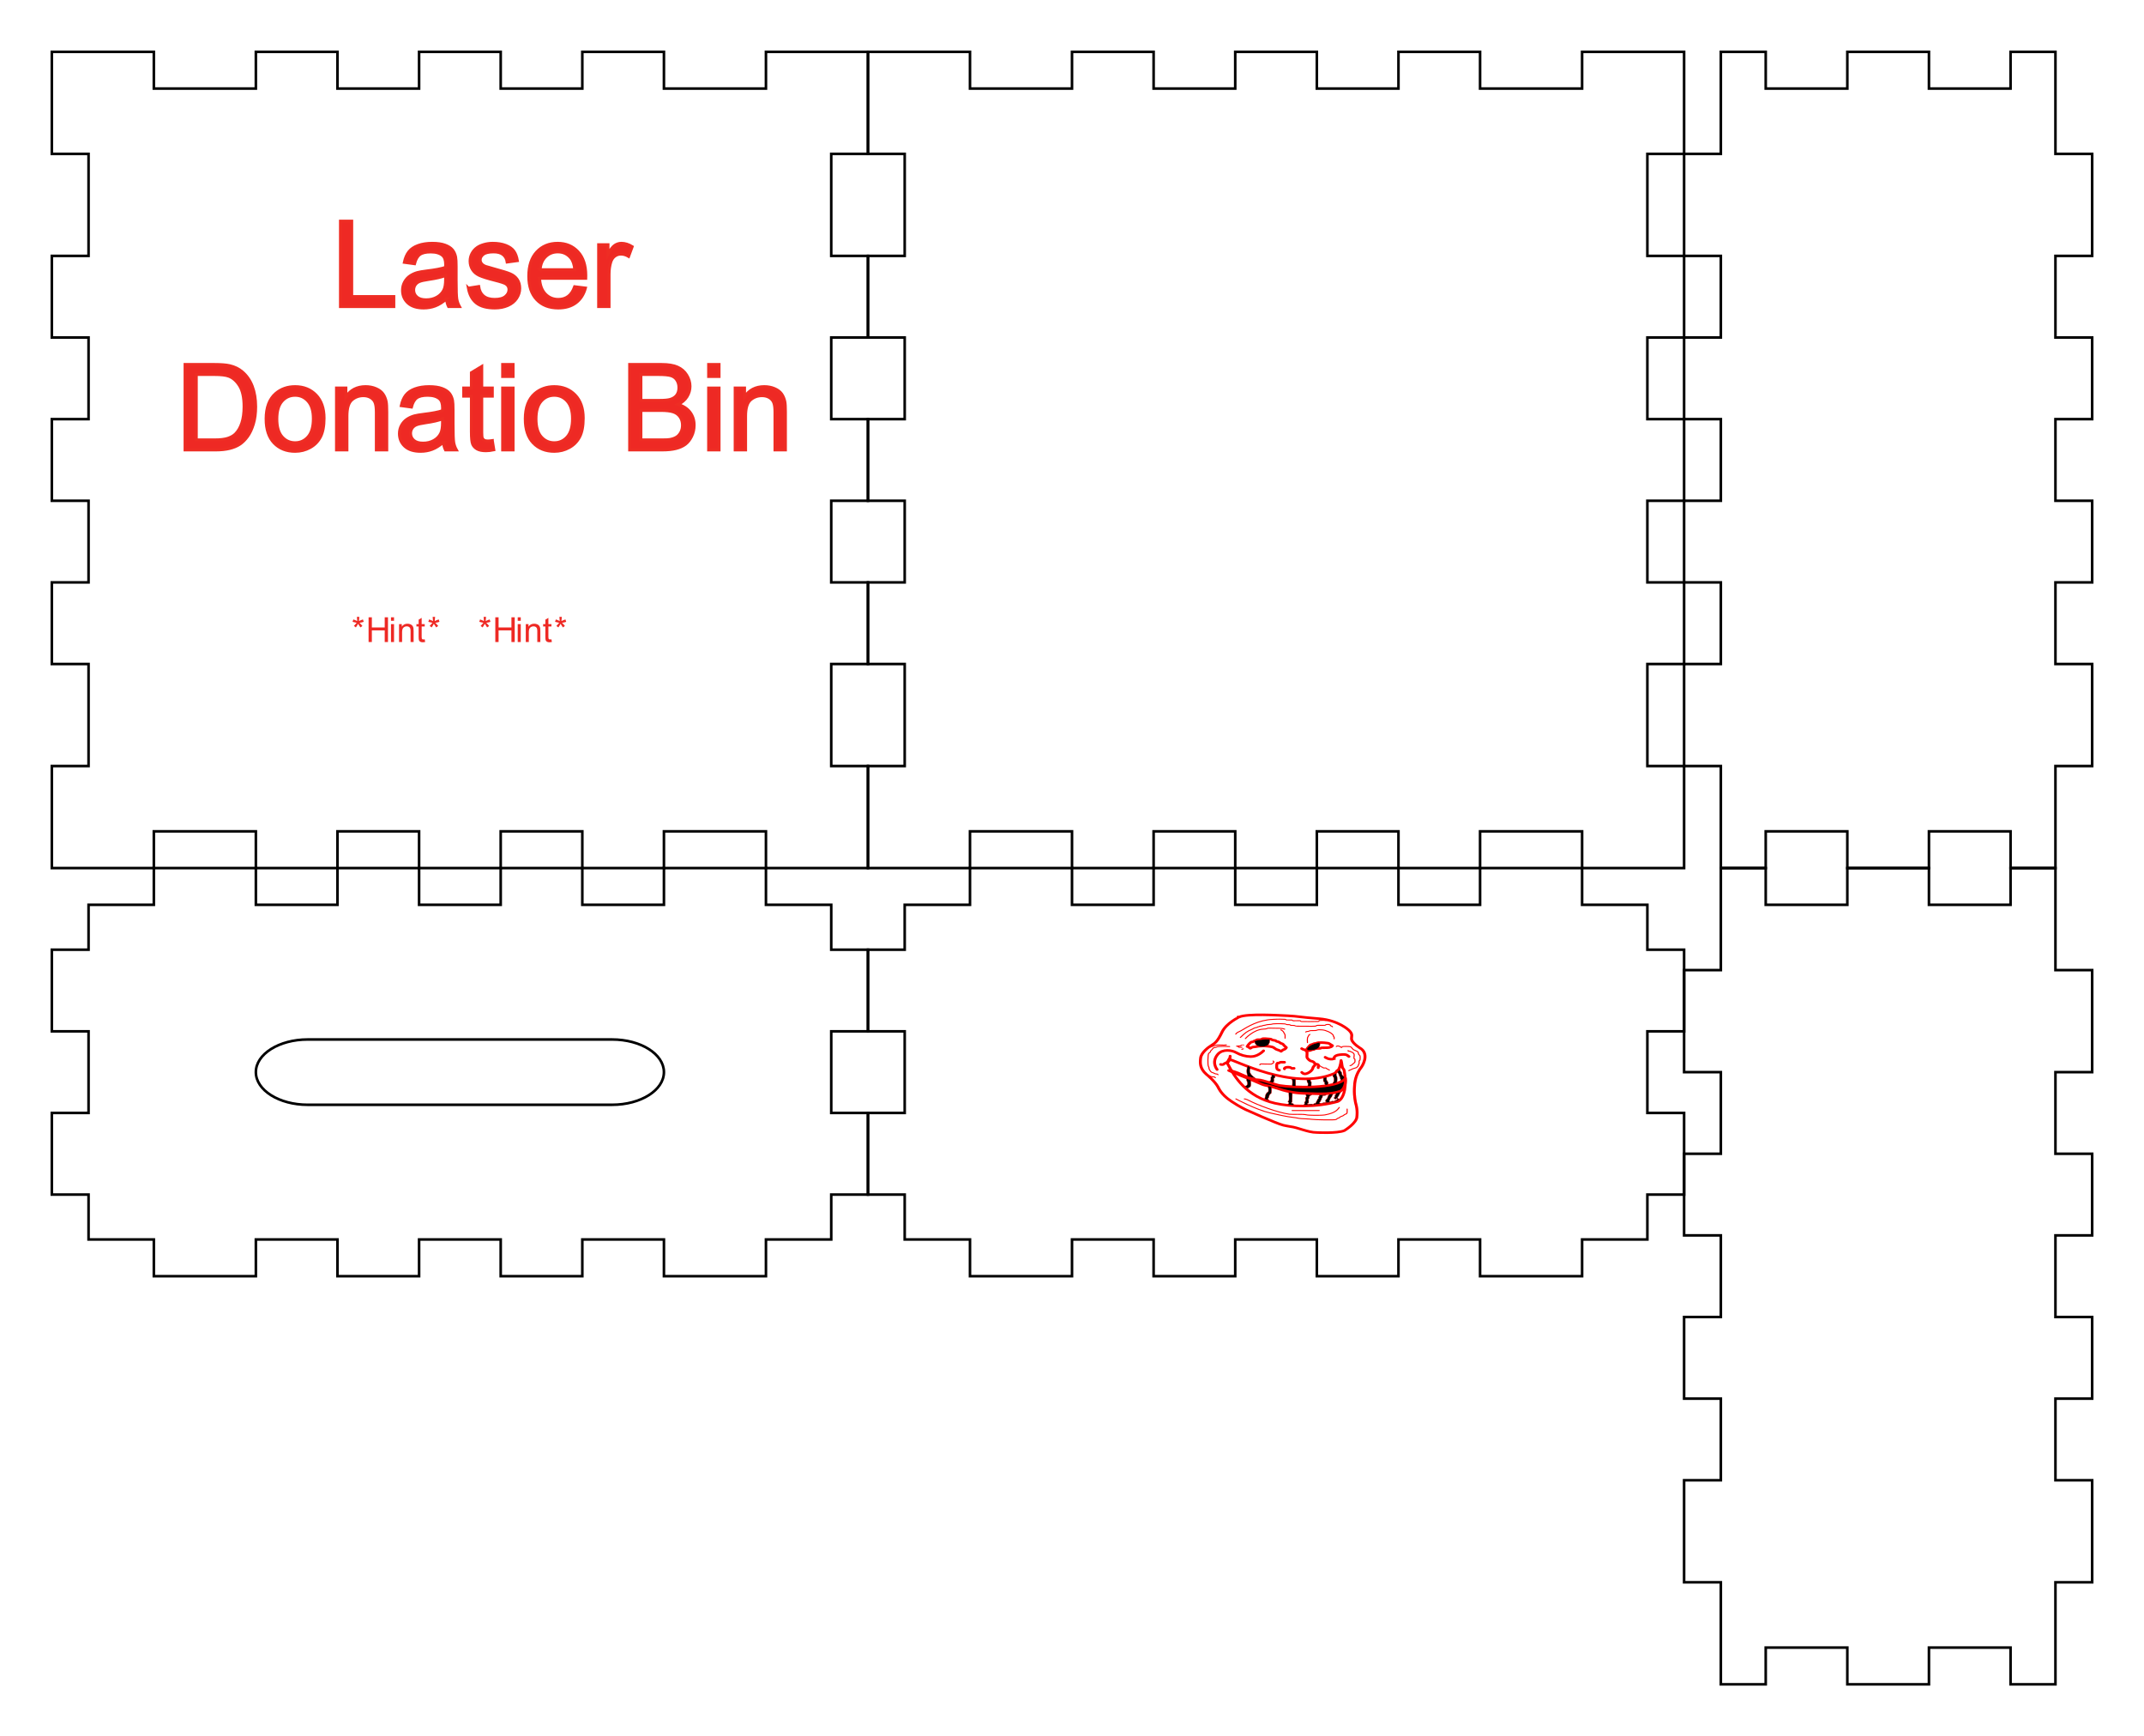 <?xml version="1.0" encoding="UTF-8" standalone="no"?>
<!-- Generator: Adobe Illustrator 16.0.0, SVG Export Plug-In . SVG Version: 6.00 Build 0)  -->

<svg
   xmlns:dc="http://purl.org/dc/elements/1.1/"
   xmlns:cc="http://creativecommons.org/ns#"
   xmlns:rdf="http://www.w3.org/1999/02/22-rdf-syntax-ns#"
   xmlns:svg="http://www.w3.org/2000/svg"
   xmlns="http://www.w3.org/2000/svg"
   xmlns:sodipodi="http://sodipodi.sourceforge.net/DTD/sodipodi-0.dtd"
   xmlns:inkscape="http://www.inkscape.org/namespaces/inkscape"
   version="1.1"
   id="Layer_1"
   x="0px"
   y="0px"
   width="744.661px"
   height="602.929px"
   viewBox="0 0 744.661 602.929"
   overflow="scroll"
   xml:space="preserve"
   inkscape:version="0.48.5 r10040"
   sodipodi:docname="binWText.dxf"><defs
   id="defs3052"><inkscape:perspective
     sodipodi:type="inkscape:persp3d"
     inkscape:vp_x="0 : 526.18109 : 1"
     inkscape:vp_y="0 : 1000 : 0"
     inkscape:vp_z="744.09448 : 526.18109 : 1"
     inkscape:persp3d-origin="372.04724 : 350.78739 : 1"
     id="perspective2447" /><inkscape:perspective
     id="perspective10"
     inkscape:persp3d-origin="372.04724 : 350.78739 : 1"
     inkscape:vp_z="744.09448 : 526.18109 : 1"
     inkscape:vp_y="0 : 1000 : 0"
     inkscape:vp_x="0 : 526.18109 : 1"
     sodipodi:type="inkscape:persp3d" /></defs><sodipodi:namedview
   pagecolor="#ffffff"
   bordercolor="#666666"
   borderopacity="1"
   objecttolerance="10"
   gridtolerance="10"
   guidetolerance="10"
   inkscape:pageopacity="0"
   inkscape:pageshadow="2"
   inkscape:window-width="1684"
   inkscape:window-height="1204"
   id="namedview3050"
   showgrid="false"
   inkscape:zoom="1.5656901"
   inkscape:cx="305.80038"
   inkscape:cy="328.81769"
   inkscape:window-x="0"
   inkscape:window-y="0"
   inkscape:window-maximized="0"
   inkscape:current-layer="Layer_1" />
<g
   transform="translate(22.5, 22.5) "
   id="g2986">
	<path
   style="fill:none;stroke:#000000;stroke-width:0.9"
   d="m -4.5,-4.5 35.433,0 0,12.756 35.433,0 0,-12.756 28.346,0 0,12.756 28.347,0 0,-12.756 28.346,0 0,12.756 28.347,0 0,-12.756 28.347,0 0,12.756 35.432,0 0,-12.756 35.433,0 0,35.433 -12.756,0 0,35.433 12.756,0 0,28.346 -12.756,0 0,28.347 12.756,0 0,28.346 -12.756,0 0,28.347 12.756,0 0,28.347 -12.756,0 0,35.432 12.756,0 0,35.433 -35.433,0 0,-12.756 -35.432,0 0,12.756 -28.347,0 0,-12.756 -28.347,0 0,12.756 -28.346,0 0,-12.756 -28.347,0 0,12.756 -28.346,0 0,-12.756 -35.433,0 0,12.756 -35.433,0 0,-35.433 12.756,0 0,-35.432 -12.756,0 0,-28.347 12.756,0 0,-28.347 -12.756,0 0,-28.346 12.756,0 0,-28.347 -12.756,0 0,-28.346 12.756,0 0,-35.433 -12.756,0 z"
   id="polygon2988" />
</g>
<g
   transform="translate(376.831, 22.5) "
   id="g2990">
	<path
   style="fill:none;stroke:#000000;stroke-width:0.9"
   d="m -75.367,-4.5 35.433,0 0,12.756 35.434,0 0,-12.756 28.345,0 0,12.756 28.348,0 0,-12.756 28.346,0 0,12.756 28.347,0 0,-12.756 28.346,0 0,12.756 35.434,0 0,-12.756 35.431,0 0,35.433 -12.756,0 0,35.433 12.756,0 0,28.346 -12.756,0 0,28.347 12.756,0 0,28.346 -12.756,0 0,28.347 12.756,0 0,28.347 -12.756,0 0,35.432 12.756,0 0,35.433 -35.431,0 0,-12.756 -35.434,0 0,12.756 -28.346,0 0,-12.756 -28.347,0 0,12.756 -28.346,0 0,-12.756 -28.348,0 0,12.756 -28.345,0 0,-12.756 -35.434,0 0,12.756 -35.433,0 0,-35.433 12.757,0 0,-35.432 -12.757,0 0,-28.347 12.757,0 0,-28.347 -12.757,0 0,-28.346 12.757,0 0,-28.347 -12.757,0 0,-28.346 12.757,0 0,-35.433 -12.757,0 z"
   id="polygon2992" />
</g>
<g
   transform="translate(731.162, 22.5) "
   id="g2994">
	<path
   style="fill:none;stroke:#000000;stroke-width:0.9"
   d="m -133.476,-4.5 15.59,0 0,12.756 28.346,0 0,-12.756 28.347,0 0,12.756 28.346,0 0,-12.756 15.59,0 0,35.433 12.756,0 0,35.433 -12.756,0 0,28.346 12.756,0 0,28.347 -12.756,0 0,28.346 12.756,0 0,28.347 -12.756,0 0,28.347 12.756,0 0,35.432 -12.756,0 0,35.433 -15.59,0 0,-12.756 -28.346,0 0,12.756 -28.347,0 0,-12.756 -28.346,0 0,12.756 -15.59,0 0,-35.433 -12.758,0 0,-35.432 12.758,0 0,-28.347 -12.758,0 0,-28.347 12.758,0 0,-28.346 -12.758,0 0,-28.347 12.758,0 0,-28.346 -12.758,0 0,-35.433 12.758,0 z"
   id="polygon2996" />
</g>
<g
   transform="translate(731.162, 376.831) "
   id="g2998">
	<path
   style="fill:none;stroke:#000000;stroke-width:0.9"
   d="m -133.476,-75.367 15.59,0 0,12.756 28.346,0 0,-12.756 28.347,0 0,12.756 28.346,0 0,-12.756 15.59,0 0,35.434 12.756,0 0,35.433 -12.756,0 0,28.346 12.756,0 0,28.346 -12.756,0 0,28.348 12.756,0 0,28.345 -12.756,0 0,28.346 12.756,0 0,35.434 -12.756,0 0,35.433 -15.59,0 0,-12.756 -28.346,0 0,12.756 -28.347,0 0,-12.756 -28.346,0 0,12.756 -15.59,0 0,-35.433 -12.758,0 0,-35.434 12.758,0 0,-28.346 -12.758,0 0,-28.345 12.758,0 0,-28.348 -12.758,0 0,-28.346 12.758,0 0,-28.346 -12.758,0 0,-35.433 12.758,0 z"
   id="polygon3000" />
</g>
<g
   transform="translate(22.5, 376.831) "
   id="g3002">
	<path
   style="fill:none;stroke:#000000;stroke-width:0.9"
   d="m 8.256,-62.611 22.677,0 0,-12.756 35.433,0 0,12.756 28.346,0 0,-12.756 28.347,0 0,12.756 28.346,0 0,-12.756 28.347,0 0,12.756 28.347,0 0,-12.756 35.432,0 0,12.756 22.677,0 0,15.591 12.756,0 0,28.347 -12.756,0 0,28.345 12.756,0 0,28.348 -12.756,0 0,15.59 -22.677,0 0,12.756 -35.432,0 0,-12.756 -28.347,0 0,12.756 -28.347,0 0,-12.756 -28.346,0 0,12.756 -28.347,0 0,-12.756 -28.346,0 0,12.756 -35.433,0 0,-12.756 -22.677,0 0,-15.59 -12.756,0 0,-28.348 12.756,0 0,-28.345 -12.756,0 0,-28.347 12.756,0 z"
   id="polygon3004" />
	<path
   fill="none"
   stroke="#000000"
   stroke-width="0.9"
   d="M84.366-15.839h105.732c9.941,0,18,5.076,18,11.339l0,0   c0,6.263-8.059,11.339-18,11.339H84.366c-9.941,0-18-5.076-18-11.339l0,0C66.366-10.763,74.425-15.839,84.366-15.839z"
   id="path3006" />
</g>
<g
   transform="translate(376.831, 376.831) "
   id="g3008">
	<path
   style="fill:none;stroke:#000000;stroke-width:0.9"
   d="m -62.61,-62.611 22.676,0 0,-12.756 35.434,0 0,12.756 28.345,0 0,-12.756 28.348,0 0,12.756 28.346,0 0,-12.756 28.347,0 0,12.756 28.346,0 0,-12.756 35.434,0 0,12.756 22.675,0 0,15.591 12.756,0 0,28.347 -12.756,0 0,28.345 12.756,0 0,28.348 -12.756,0 0,15.59 -22.675,0 0,12.756 -35.434,0 0,-12.756 -28.346,0 0,12.756 -28.347,0 0,-12.756 -28.346,0 0,12.756 -28.348,0 0,-12.756 -28.345,0 0,12.756 -35.434,0 0,-12.756 -22.676,0 0,-15.59 -12.757,0 0,-28.348 12.757,0 0,-28.345 -12.757,0 0,-28.347 12.757,0 z"
   id="polygon3010" />
</g>
<g
   transform="matrix(1 0 0 1 115.203 106.481)"
   style="font-size:41.482px;fill:#ee2924;stroke:#ee2d24;stroke-miterlimit:10;font-family:EmbassyBT-Regular"
   id="text3012"><path
     d="m 3.038,0 0,-29.693 3.929,0 0,26.189 14.624,0 0,3.504 z"
     style="font-size:41.482px;fill:#ee2924;stroke:#ee2d24;stroke-miterlimit:10;font-family:EmbassyBT-Regular"
     id="path3119" /><path
     d="m 39.861,-2.653 c -1.35,1.148 -2.65,1.958 -3.899,2.431 -1.249,0.473 -2.589,0.709 -4.021,0.709 -2.363,-4.8e-7 -4.179,-0.577 -5.449,-1.732 -1.269,-1.155 -1.904,-2.63 -1.904,-4.426 -1e-6,-1.053 0.24,-2.015 0.719,-2.886 0.479,-0.871 1.107,-1.57 1.884,-2.096 0.776,-0.527 1.651,-0.925 2.623,-1.195 0.716,-0.189 1.796,-0.371 3.241,-0.547 2.944,-0.351 5.111,-0.77 6.502,-1.256 0.013,-0.5 0.02,-0.817 0.02,-0.952 -1.6e-5,-1.485 -0.344,-2.532 -1.033,-3.139 -0.932,-0.824 -2.316,-1.236 -4.152,-1.236 -1.715,1.9e-5 -2.981,0.3 -3.798,0.901 -0.817,0.601 -1.421,1.664 -1.813,3.19 l -3.565,-0.486 c 0.324,-1.526 0.857,-2.758 1.6,-3.696 0.743,-0.938 1.816,-1.661 3.221,-2.167 1.404,-0.506 3.031,-0.76 4.881,-0.76 1.836,2.2e-5 3.329,0.216 4.476,0.648 1.148,0.432 1.992,0.976 2.532,1.631 0.54,0.655 0.918,1.482 1.134,2.481 0.122,0.621 0.182,1.742 0.182,3.362 l 0,4.861 c -2e-5,3.389 0.078,5.533 0.233,6.431 C 43.632,-1.685 43.939,-0.824 44.398,0 l -3.808,0 c -0.378,-0.756 -0.621,-1.641 -0.729,-2.653 z m -0.304,-8.142 c -1.323,0.54 -3.308,0.999 -5.955,1.377 -1.499,0.216 -2.559,0.459 -3.18,0.729 -0.621,0.27 -1.101,0.665 -1.438,1.185 -0.338,0.52 -0.506,1.097 -0.506,1.732 -6e-6,0.972 0.368,1.782 1.104,2.431 0.736,0.648 1.813,0.972 3.231,0.972 1.404,2.4e-6 2.653,-0.307 3.747,-0.922 1.094,-0.614 1.897,-1.455 2.41,-2.522 0.392,-0.824 0.587,-2.039 0.587,-3.646 z"
     style="font-size:41.482px;fill:#ee2924;stroke:#ee2d24;stroke-miterlimit:10;font-family:EmbassyBT-Regular"
     id="path3121" /><path
     d="m 47.457,-6.421 3.605,-0.567 c 0.203,1.445 0.766,2.552 1.691,3.322 0.925,0.77 2.218,1.155 3.879,1.155 1.674,2.6e-6 2.917,-0.341 3.727,-1.023 0.81,-0.682 1.215,-1.482 1.215,-2.4 -1.5e-5,-0.824 -0.358,-1.472 -1.074,-1.944 -0.5,-0.324 -1.742,-0.736 -3.727,-1.236 -2.674,-0.675 -4.527,-1.259 -5.56,-1.752 -1.033,-0.493 -1.816,-1.175 -2.35,-2.046 -0.533,-0.871 -0.8,-1.833 -0.8,-2.886 -2e-6,-0.959 0.219,-1.847 0.658,-2.663 0.439,-0.817 1.036,-1.495 1.793,-2.036 0.567,-0.419 1.34,-0.773 2.319,-1.063 0.979,-0.29 2.029,-0.435 3.15,-0.435 1.688,2.2e-5 3.17,0.243 4.446,0.729 1.276,0.486 2.218,1.144 2.826,1.975 0.608,0.83 1.026,1.941 1.256,3.332 l -3.565,0.486 c -0.162,-1.107 -0.631,-1.971 -1.408,-2.593 -0.776,-0.621 -1.874,-0.932 -3.291,-0.932 -1.674,1.9e-5 -2.869,0.277 -3.585,0.83 -0.716,0.554 -1.074,1.202 -1.074,1.944 -5e-6,0.473 0.149,0.898 0.446,1.276 0.297,0.392 0.763,0.716 1.398,0.972 0.365,0.135 1.438,0.446 3.221,0.932 2.579,0.689 4.378,1.252 5.398,1.691 1.019,0.439 1.82,1.077 2.4,1.914 0.581,0.837 0.871,1.877 0.871,3.119 -2e-5,1.215 -0.354,2.36 -1.063,3.433 -0.709,1.074 -1.732,1.904 -3.069,2.491 -1.337,0.587 -2.849,0.881 -4.537,0.881 -2.795,-4.8e-7 -4.925,-0.581 -6.39,-1.742 -1.465,-1.161 -2.4,-2.883 -2.805,-5.165 z"
     style="font-size:41.482px;fill:#ee2924;stroke:#ee2d24;stroke-miterlimit:10;font-family:EmbassyBT-Regular"
     id="path3123" /><path
     d="m 84.381,-6.927 3.767,0.466 c -0.594,2.201 -1.695,3.909 -3.302,5.124 -1.607,1.215 -3.659,1.823 -6.157,1.823 -3.146,-4.8e-7 -5.641,-0.969 -7.484,-2.907 -1.843,-1.938 -2.765,-4.655 -2.765,-8.153 -2e-6,-3.619 0.932,-6.427 2.795,-8.426 1.863,-1.998 4.28,-2.998 7.251,-2.998 2.876,2.2e-5 5.226,0.979 7.049,2.937 1.823,1.958 2.734,4.713 2.734,8.264 -2.1e-5,0.216 -0.007,0.54 -0.02,0.972 l -16.042,0 c 0.135,2.363 0.803,4.172 2.005,5.428 1.202,1.256 2.701,1.884 4.497,1.884 1.337,2.6e-6 2.478,-0.351 3.423,-1.053 0.945,-0.702 1.695,-1.823 2.248,-3.362 z m -11.971,-5.894 12.011,0 c -0.162,-1.809 -0.621,-3.166 -1.377,-4.071 -1.161,-1.404 -2.667,-2.106 -4.517,-2.106 -1.674,1.9e-5 -3.082,0.56 -4.223,1.681 -1.141,1.121 -1.772,2.62 -1.894,4.497 z"
     style="font-size:41.482px;fill:#ee2924;stroke:#ee2d24;stroke-miterlimit:10;font-family:EmbassyBT-Regular"
     id="path3125" /><path
     d="m 92.706,0 0,-21.511 3.281,0 0,3.261 c 0.837,-1.526 1.61,-2.532 2.319,-3.018 0.709,-0.486 1.489,-0.729 2.339,-0.729 1.229,2.2e-5 2.478,0.392 3.747,1.175 l -1.256,3.383 c -0.891,-0.527 -1.782,-0.79 -2.674,-0.79 -0.797,1.8e-5 -1.512,0.24 -2.147,0.719 -0.635,0.479 -1.087,1.144 -1.357,1.995 -0.405,1.296 -0.608,2.714 -0.608,4.253 l 0,11.262 z"
     style="font-size:41.482px;fill:#ee2924;stroke:#ee2d24;stroke-miterlimit:10;font-family:EmbassyBT-Regular"
     id="path3127" /></g>
<g
   transform="matrix(1 0 0 1 61.062 156.258)"
   style="font-size:41.482px;fill:#ee2924;stroke:#ee2d24;stroke-miterlimit:10;font-family:EmbassyBT-Regular"
   id="text3014"><path
     d="m 3.2,0 0,-29.693 10.229,0 c 2.309,3e-5 4.071,0.142 5.286,0.425 1.701,0.392 3.153,1.101 4.355,2.127 1.566,1.323 2.738,3.015 3.514,5.074 0.776,2.059 1.165,4.412 1.165,7.059 -2.7e-5,2.255 -0.263,4.254 -0.79,5.995 -0.527,1.742 -1.202,3.183 -2.025,4.324 -0.824,1.141 -1.725,2.039 -2.704,2.694 -0.979,0.655 -2.161,1.151 -3.545,1.489 C 17.301,-0.169 15.711,0 13.915,0 z m 3.929,-3.504 6.34,0 c 1.958,3.5e-6 3.494,-0.182 4.608,-0.547 1.114,-0.365 2.002,-0.878 2.663,-1.539 0.932,-0.932 1.657,-2.184 2.177,-3.757 0.52,-1.573 0.78,-3.48 0.78,-5.722 -2.4e-5,-3.106 -0.51,-5.492 -1.529,-7.16 -1.02,-1.668 -2.258,-2.785 -3.717,-3.352 -1.053,-0.405 -2.748,-0.608 -5.084,-0.608 l -6.238,0 z"
     style="font-size:41.482px;fill:#ee2924;stroke:#ee2d24;stroke-miterlimit:10;font-family:EmbassyBT-Regular"
     id="path3098" /><path
     d="m 31.354,-10.755 c -2e-6,-3.983 1.107,-6.934 3.322,-8.851 1.85,-1.593 4.105,-2.39 6.765,-2.39 2.957,2.2e-5 5.374,0.969 7.251,2.907 1.877,1.938 2.815,4.615 2.815,8.031 -2.2e-5,2.768 -0.415,4.946 -1.246,6.532 -0.83,1.587 -2.039,2.819 -3.626,3.696 -1.587,0.878 -3.318,1.317 -5.195,1.317 -3.011,-4.8e-7 -5.445,-0.965 -7.302,-2.896 -1.857,-1.931 -2.785,-4.713 -2.785,-8.345 z m 3.747,0 c -5e-6,2.755 0.601,4.817 1.803,6.188 1.202,1.371 2.714,2.056 4.537,2.056 1.809,2.6e-6 3.315,-0.689 4.517,-2.066 1.202,-1.377 1.803,-3.477 1.803,-6.299 -1.8e-5,-2.66 -0.604,-4.675 -1.813,-6.046 -1.209,-1.371 -2.711,-2.056 -4.507,-2.056 -1.823,1.9e-5 -3.335,0.682 -4.537,2.046 -1.202,1.364 -1.803,3.423 -1.803,6.178 z"
     style="font-size:41.482px;fill:#ee2924;stroke:#ee2d24;stroke-miterlimit:10;font-family:EmbassyBT-Regular"
     id="path3100" /><path
     d="m 55.802,0 0,-21.511 3.281,0 0,3.058 c 1.58,-2.363 3.862,-3.545 6.846,-3.545 1.296,2.2e-5 2.488,0.233 3.575,0.699 1.087,0.466 1.901,1.077 2.441,1.833 0.54,0.756 0.918,1.654 1.134,2.694 0.135,0.675 0.203,1.857 0.203,3.545 l 0,13.226 -3.646,0 0,-13.085 c -1.7e-5,-1.485 -0.142,-2.596 -0.425,-3.332 -0.284,-0.736 -0.787,-1.323 -1.509,-1.762 -0.722,-0.439 -1.57,-0.658 -2.542,-0.658 -1.553,1.9e-5 -2.893,0.493 -4.021,1.479 -1.128,0.986 -1.691,2.856 -1.691,5.611 l 0,11.748 z"
     style="font-size:41.482px;fill:#ee2924;stroke:#ee2d24;stroke-miterlimit:10;font-family:EmbassyBT-Regular"
     id="path3102" /><path
     d="m 92.929,-2.653 c -1.35,1.148 -2.65,1.958 -3.899,2.431 -1.249,0.473 -2.589,0.709 -4.021,0.709 -2.363,-4.8e-7 -4.179,-0.577 -5.449,-1.732 -1.269,-1.155 -1.904,-2.63 -1.904,-4.426 -2e-6,-1.053 0.24,-2.015 0.719,-2.886 0.479,-0.871 1.107,-1.57 1.884,-2.096 0.776,-0.527 1.651,-0.925 2.623,-1.195 0.716,-0.189 1.796,-0.371 3.241,-0.547 2.944,-0.351 5.111,-0.77 6.502,-1.256 0.013,-0.5 0.02,-0.817 0.02,-0.952 -1.7e-5,-1.485 -0.344,-2.532 -1.033,-3.139 -0.932,-0.824 -2.316,-1.236 -4.152,-1.236 -1.715,1.9e-5 -2.981,0.3 -3.798,0.901 -0.817,0.601 -1.421,1.664 -1.813,3.19 l -3.565,-0.486 c 0.324,-1.526 0.857,-2.758 1.6,-3.696 0.743,-0.938 1.816,-1.661 3.221,-2.167 1.404,-0.506 3.031,-0.76 4.881,-0.76 1.836,2.2e-5 3.329,0.216 4.476,0.648 1.148,0.432 1.992,0.976 2.532,1.631 0.54,0.655 0.918,1.482 1.134,2.481 0.122,0.621 0.182,1.742 0.182,3.362 l 0,4.861 c -2e-5,3.389 0.078,5.533 0.233,6.431 0.155,0.898 0.462,1.759 0.922,2.582 l -3.808,0 c -0.378,-0.756 -0.621,-1.641 -0.729,-2.653 z m -0.304,-8.142 c -1.323,0.54 -3.308,0.999 -5.955,1.377 -1.499,0.216 -2.559,0.459 -3.18,0.729 -0.621,0.27 -1.101,0.665 -1.438,1.185 -0.338,0.52 -0.506,1.097 -0.506,1.732 -5e-6,0.972 0.368,1.782 1.104,2.431 0.736,0.648 1.813,0.972 3.231,0.972 1.404,2.4e-6 2.653,-0.307 3.747,-0.922 1.094,-0.614 1.897,-1.455 2.41,-2.522 0.392,-0.824 0.587,-2.039 0.587,-3.646 z"
     style="font-size:41.482px;fill:#ee2924;stroke:#ee2d24;stroke-miterlimit:10;font-family:EmbassyBT-Regular"
     id="path3104" /><path
     d="m 109.943,-3.261 0.527,3.221 c -1.026,0.216 -1.944,0.324 -2.755,0.324 -1.323,-2.8e-7 -2.35,-0.209 -3.079,-0.628 -0.729,-0.419 -1.242,-0.969 -1.539,-1.651 -0.297,-0.682 -0.446,-2.117 -0.446,-4.304 l 0,-12.376 -2.674,0 0,-2.836 2.674,0 0,-5.327 3.626,-2.188 0,7.515 3.666,0 0,2.836 -3.666,0 0,12.578 c -1e-5,1.04 0.064,1.708 0.192,2.005 0.128,0.297 0.338,0.533 0.628,0.709 0.29,0.176 0.706,0.263 1.246,0.263 0.405,3.2e-6 0.938,-0.047 1.6,-0.142 z"
     style="font-size:41.482px;fill:#ee2924;stroke:#ee2d24;stroke-miterlimit:10;font-family:EmbassyBT-Regular"
     id="path3106" /><path
     d="m 113.508,-25.501 0,-4.193 3.646,0 0,4.193 z m 0,25.501 0,-21.511 3.646,0 0,21.511 z"
     style="font-size:41.482px;fill:#ee2924;stroke:#ee2d24;stroke-miterlimit:10;font-family:EmbassyBT-Regular"
     id="path3108" /><path
     d="m 121.366,-10.755 c 0,-3.983 1.107,-6.934 3.322,-8.851 1.85,-1.593 4.105,-2.39 6.765,-2.39 2.957,2.2e-5 5.374,0.969 7.251,2.907 1.877,1.938 2.815,4.615 2.815,8.031 -2e-5,2.768 -0.415,4.946 -1.246,6.532 -0.83,1.587 -2.039,2.819 -3.626,3.696 -1.587,0.878 -3.318,1.317 -5.195,1.317 -3.011,-4.8e-7 -5.445,-0.965 -7.302,-2.896 -1.857,-1.931 -2.785,-4.713 -2.785,-8.345 z m 3.747,0 c -1e-5,2.755 0.601,4.817 1.803,6.188 1.202,1.371 2.714,2.056 4.537,2.056 1.809,2.6e-6 3.315,-0.689 4.517,-2.066 1.202,-1.377 1.803,-3.477 1.803,-6.299 -2e-5,-2.66 -0.604,-4.675 -1.813,-6.046 -1.209,-1.371 -2.711,-2.056 -4.507,-2.056 -1.823,1.9e-5 -3.335,0.682 -4.537,2.046 -1.202,1.364 -1.803,3.423 -1.803,6.178 z"
     style="font-size:41.482px;fill:#ee2924;stroke:#ee2d24;stroke-miterlimit:10;font-family:EmbassyBT-Regular"
     id="path3110" /><path
     d="m 157.622,0 0,-29.693 11.14,0 c 2.269,3e-5 4.088,0.3 5.459,0.901 1.371,0.601 2.444,1.526 3.22,2.775 0.776,1.249 1.165,2.555 1.165,3.919 -2e-5,1.269 -0.344,2.464 -1.033,3.585 -0.689,1.121 -1.728,2.025 -3.119,2.714 1.796,0.527 3.177,1.425 4.142,2.694 0.965,1.269 1.448,2.768 1.448,4.497 -3e-5,1.391 -0.294,2.684 -0.881,3.879 -0.587,1.195 -1.313,2.117 -2.177,2.765 -0.864,0.648 -1.948,1.138 -3.251,1.468 C 172.432,-0.165 170.835,0 168.945,0 z m 3.929,-17.217 6.421,0 c 1.742,1.7e-5 2.991,-0.115 3.747,-0.344 0.999,-0.297 1.752,-0.79 2.258,-1.479 0.506,-0.689 0.76,-1.553 0.76,-2.593 -2e-5,-0.986 -0.236,-1.853 -0.709,-2.603 -0.473,-0.749 -1.148,-1.263 -2.025,-1.539 -0.878,-0.277 -2.383,-0.415 -4.517,-0.415 l -5.935,0 z m 0,13.712 7.393,0 c 1.269,3.5e-6 2.16,-0.047 2.674,-0.142 0.905,-0.162 1.661,-0.432 2.269,-0.81 0.608,-0.378 1.107,-0.928 1.499,-1.651 0.392,-0.722 0.587,-1.556 0.587,-2.501 -2e-5,-1.107 -0.284,-2.069 -0.851,-2.886 -0.567,-0.817 -1.354,-1.391 -2.36,-1.722 -1.006,-0.331 -2.454,-0.496 -4.345,-0.496 l -6.866,0 z"
     style="font-size:41.482px;fill:#ee2924;stroke:#ee2d24;stroke-miterlimit:10;font-family:EmbassyBT-Regular"
     id="path3112" /><path
     d="m 185.047,-25.501 0,-4.193 3.646,0 0,4.193 z m 0,25.501 0,-21.511 3.646,0 0,21.511 z"
     style="font-size:41.482px;fill:#ee2924;stroke:#ee2d24;stroke-miterlimit:10;font-family:EmbassyBT-Regular"
     id="path3114" /><path
     d="m 194.263,0 0,-21.511 3.281,0 0,3.058 c 1.58,-2.363 3.862,-3.545 6.846,-3.545 1.296,2.2e-5 2.488,0.233 3.575,0.699 1.087,0.466 1.901,1.077 2.441,1.833 0.54,0.756 0.918,1.654 1.134,2.694 0.135,0.675 0.203,1.857 0.203,3.545 l 0,13.226 -3.646,0 0,-13.085 c -2e-5,-1.485 -0.142,-2.596 -0.425,-3.332 -0.284,-0.736 -0.787,-1.323 -1.509,-1.762 -0.722,-0.439 -1.57,-0.658 -2.542,-0.658 -1.553,1.9e-5 -2.893,0.493 -4.021,1.479 -1.128,0.986 -1.691,2.856 -1.691,5.611 l 0,11.748 z"
     style="font-size:41.482px;fill:#ee2924;stroke:#ee2d24;stroke-miterlimit:10;font-family:EmbassyBT-Regular"
     id="path3116" /></g>
<g
   transform="matrix(1 0 0 1 122.077 222.964)"
   style="font-size:12px;fill:#ee2924;font-family:MyriadPro-Regular"
   id="text3016"><path
     d="M 0.375,-7.014 0.645,-7.846 C 1.266,-7.627 1.717,-7.437 1.998,-7.277 1.924,-7.984 1.885,-8.471 1.881,-8.736 l 0.85,0 c -0.012,0.387 -0.057,0.871 -0.135,1.453 0.402,-0.203 0.863,-0.391 1.383,-0.562 l 0.27,0.832 c -0.496,0.164 -0.982,0.273 -1.459,0.328 0.238,0.207 0.574,0.576 1.008,1.107 L 3.094,-5.08 C 2.867,-5.389 2.6,-5.809 2.291,-6.34 2.002,-5.789 1.748,-5.369 1.529,-5.08 L 0.838,-5.578 C 1.291,-6.137 1.615,-6.506 1.811,-6.686 1.307,-6.783 0.828,-6.893 0.375,-7.014 z"
     style="font-size:12px;fill:#ee2924;font-family:MyriadPro-Regular"
     id="path3095" /></g>
<g
   transform="matrix(1 0 0 1 127.057 222.964)"
   style="font-size:12px;fill:#ee2924;font-family:MyriadPro-Regular"
   id="text3018"><path
     d="m 0.961,0 0,-8.59 1.137,0 0,3.527 4.465,0 0,-3.527 1.137,0 0,8.59 -1.137,0 0,-4.049 -4.465,0 0,4.049 z"
     style="font-size:12px;fill:#ee2924;font-family:MyriadPro-Regular"
     id="path3092" /></g>
<g
   transform="matrix(1 0 0 1 135.001 222.964)"
   style="font-size:12px;fill:#ee2924;font-family:MyriadPro-Regular"
   id="text3020"><path
     d="m 0.797,-7.377 0,-1.213 1.055,0 0,1.213 z m 0,7.377 0,-6.223 1.055,0 0,6.223 z"
     style="font-size:12px;fill:#ee2924;font-family:MyriadPro-Regular"
     id="path3089" /></g>
<g
   transform="matrix(1 0 0 1 137.809 222.964)"
   style="font-size:12px;fill:#ee2924;font-family:MyriadPro-Regular"
   id="text3022"><path
     d="m 0.791,0 0,-6.223 0.949,0 0,0.885 c 0.457,-0.684 1.117,-1.025 1.98,-1.025 0.375,6.3e-6 0.72,0.067 1.034,0.202 0.314,0.135 0.55,0.312 0.706,0.53 0.156,0.219 0.266,0.479 0.328,0.779 0.039,0.195 0.059,0.537 0.059,1.025 l 0,3.826 -1.055,0 0,-3.785 C 4.793,-4.215 4.752,-4.536 4.67,-4.749 4.588,-4.962 4.442,-5.132 4.233,-5.259 4.024,-5.386 3.779,-5.449 3.498,-5.449 c -0.449,5.4e-6 -0.837,0.143 -1.163,0.428 -0.326,0.285 -0.489,0.826 -0.489,1.623 l 0,3.398 z"
     style="font-size:12px;fill:#ee2924;font-family:MyriadPro-Regular"
     id="path3086" /></g>
<g
   transform="matrix(1 0 0 1 144.421 222.964)"
   style="font-size:12px;fill:#ee2924;font-family:MyriadPro-Regular"
   id="text3024"><path
     d="m 3.094,-0.943 0.152,0.932 c -0.297,0.062 -0.563,0.094 -0.797,0.094 -0.383,-8e-8 -0.68,-0.061 -0.891,-0.182 C 1.348,-0.221 1.199,-0.38 1.113,-0.577 1.027,-0.774 0.984,-1.189 0.984,-1.822 l 0,-3.58 -0.773,0 0,-0.82 0.773,0 0,-1.541 1.049,-0.633 0,2.174 1.061,0 0,0.82 -1.061,0 0,3.639 c -2e-6,0.301 0.019,0.494 0.056,0.58 0.037,0.086 0.098,0.154 0.182,0.205 0.084,0.051 0.204,0.076 0.36,0.076 0.117,9e-7 0.271,-0.014 0.463,-0.041 z"
     style="font-size:12px;fill:#ee2924;font-family:MyriadPro-Regular"
     id="path3083" /></g>
<g
   transform="matrix(1 0 0 1 148.393 222.964)"
   style="font-size:12px;fill:#ee2924;font-family:MyriadPro-Regular"
   id="text3026"><path
     d="M 0.375,-7.014 0.645,-7.846 C 1.266,-7.627 1.717,-7.437 1.998,-7.277 1.924,-7.984 1.885,-8.471 1.881,-8.736 l 0.85,0 c -0.012,0.387 -0.057,0.871 -0.135,1.453 0.402,-0.203 0.863,-0.391 1.383,-0.562 l 0.27,0.832 c -0.496,0.164 -0.982,0.273 -1.459,0.328 0.238,0.207 0.574,0.576 1.008,1.107 L 3.094,-5.08 C 2.867,-5.389 2.6,-5.809 2.291,-6.34 2.002,-5.789 1.748,-5.369 1.529,-5.08 L 0.838,-5.578 C 1.291,-6.137 1.615,-6.506 1.811,-6.686 1.307,-6.783 0.828,-6.893 0.375,-7.014 z"
     style="font-size:12px;fill:#ee2924;font-family:MyriadPro-Regular"
     id="path3080" /></g>
<g
   transform="matrix(1 0 0 1 153.373 222.964)"
   style="font-size:12px;fill:#ee2924;font-family:MyriadPro-Regular"
   id="text3028" />
<g
   transform="matrix(1 0 0 1 155.917 222.964)"
   style="font-size:12px;fill:#ee2924;font-family:MyriadPro-Regular"
   id="text3030" />
<g
   transform="matrix(1 0 0 1 158.46 222.964)"
   style="font-size:12px;fill:#ee2924;font-family:MyriadPro-Regular"
   id="text3032" />
<g
   transform="matrix(1 0 0 1 161.004 222.964)"
   style="font-size:12px;fill:#ee2924;font-family:MyriadPro-Regular"
   id="text3034" />
<g
   transform="matrix(1 0 0 1 163.548 222.964)"
   style="font-size:12px;fill:#ee2924;font-family:MyriadPro-Regular"
   id="text3036" />
<g
   transform="matrix(1 0 0 1 166.092 222.964)"
   style="font-size:12px;fill:#ee2924;font-family:MyriadPro-Regular"
   id="text3038"><path
     d="M 0.375,-7.014 0.645,-7.846 C 1.266,-7.627 1.717,-7.437 1.998,-7.277 1.924,-7.984 1.885,-8.471 1.881,-8.736 l 0.85,0 c -0.012,0.387 -0.057,0.871 -0.135,1.453 0.402,-0.203 0.863,-0.391 1.383,-0.562 l 0.27,0.832 c -0.496,0.164 -0.982,0.273 -1.459,0.328 0.238,0.207 0.574,0.576 1.008,1.107 L 3.094,-5.08 C 2.867,-5.389 2.6,-5.809 2.291,-6.34 2.002,-5.789 1.748,-5.369 1.529,-5.08 L 0.838,-5.578 C 1.291,-6.137 1.615,-6.506 1.811,-6.686 1.307,-6.783 0.828,-6.893 0.375,-7.014 z"
     style="font-size:12px;fill:#ee2924;font-family:MyriadPro-Regular"
     id="path3072" /></g>
<g
   transform="matrix(1 0 0 1 171.072 222.964)"
   style="font-size:12px;fill:#ee2924;font-family:MyriadPro-Regular"
   id="text3040"><path
     d="m 0.961,0 0,-8.59 1.137,0 0,3.527 4.465,0 0,-3.527 1.137,0 0,8.59 -1.137,0 0,-4.049 -4.465,0 0,4.049 z"
     style="font-size:12px;fill:#ee2924;font-family:MyriadPro-Regular"
     id="path3069" /></g>
<g
   transform="matrix(1 0 0 1 179.016 222.964)"
   style="font-size:12px;fill:#ee2924;font-family:MyriadPro-Regular"
   id="text3042"><path
     d="m 0.797,-7.377 0,-1.213 1.055,0 0,1.213 z m 0,7.377 0,-6.223 1.055,0 0,6.223 z"
     style="font-size:12px;fill:#ee2924;font-family:MyriadPro-Regular"
     id="path3066" /></g>
<g
   transform="matrix(1 0 0 1 181.824 222.964)"
   style="font-size:12px;fill:#ee2924;font-family:MyriadPro-Regular"
   id="text3044"><path
     d="m 0.791,0 0,-6.223 0.949,0 0,0.885 c 0.457,-0.684 1.117,-1.025 1.98,-1.025 0.375,6.3e-6 0.72,0.067 1.034,0.202 0.314,0.135 0.55,0.312 0.706,0.53 0.156,0.219 0.266,0.479 0.328,0.779 0.039,0.195 0.059,0.537 0.059,1.025 l 0,3.826 -1.055,0 0,-3.785 C 4.793,-4.215 4.752,-4.536 4.67,-4.749 4.588,-4.962 4.442,-5.132 4.233,-5.259 4.024,-5.386 3.779,-5.449 3.498,-5.449 c -0.449,5.4e-6 -0.837,0.143 -1.163,0.428 -0.326,0.285 -0.489,0.826 -0.489,1.623 l 0,3.398 z"
     style="font-size:12px;fill:#ee2924;font-family:MyriadPro-Regular"
     id="path3063" /></g>
<g
   transform="matrix(1 0 0 1 188.435 222.964)"
   style="font-size:12px;fill:#ee2924;font-family:MyriadPro-Regular"
   id="text3046"><path
     d="m 3.094,-0.943 0.152,0.932 c -0.297,0.062 -0.563,0.094 -0.797,0.094 -0.383,-8e-8 -0.68,-0.061 -0.891,-0.182 C 1.348,-0.221 1.199,-0.38 1.113,-0.577 1.027,-0.774 0.984,-1.189 0.984,-1.822 l 0,-3.58 -0.773,0 0,-0.82 0.773,0 0,-1.541 1.049,-0.633 0,2.174 1.061,0 0,0.82 -1.061,0 0,3.639 c -2e-6,0.301 0.019,0.494 0.056,0.58 0.037,0.086 0.098,0.154 0.182,0.205 0.084,0.051 0.204,0.076 0.36,0.076 0.117,9e-7 0.271,-0.014 0.463,-0.041 z"
     style="font-size:12px;fill:#ee2924;font-family:MyriadPro-Regular"
     id="path3060" /></g>
<g
   transform="matrix(1 0 0 1 192.408 222.964)"
   style="font-size:12px;fill:#ee2924;font-family:MyriadPro-Regular"
   id="text3048"><path
     d="M 0.375,-7.014 0.645,-7.846 C 1.266,-7.627 1.717,-7.437 1.998,-7.277 1.924,-7.984 1.885,-8.471 1.881,-8.736 l 0.85,0 c -0.012,0.387 -0.057,0.871 -0.135,1.453 0.402,-0.203 0.863,-0.391 1.383,-0.562 l 0.27,0.832 c -0.496,0.164 -0.982,0.273 -1.459,0.328 0.238,0.207 0.574,0.576 1.008,1.107 L 3.094,-5.08 C 2.867,-5.389 2.6,-5.809 2.291,-6.34 2.002,-5.789 1.748,-5.369 1.529,-5.08 L 0.838,-5.578 C 1.291,-6.137 1.615,-6.506 1.811,-6.686 1.307,-6.783 0.828,-6.893 0.375,-7.014 z"
     style="font-size:12px;fill:#ee2924;font-family:MyriadPro-Regular"
     id="path3057" /></g>
<g
   id="g3192"
   transform="matrix(0.126,0,0,0.111,409.999,347.154)"
   style="stroke:#ff0000"><g
     style="stroke:#ff0000;display:inline"
     id="layer1"
     inkscape:label="Capa 1" /><g
     style="stroke:#ff0000;display:inline"
     inkscape:label="Troll editable"
     id="layer2"><path
       sodipodi:nodetypes="csc"
       id="path3191"
       d="m 286.757,216.624 c -1.882,-6.219 15.688,-6.755 18.466,-2.826 1.538,2.175 4.574,1.059 7.861,1.058"
       style="fill:none;stroke:#ff0000;stroke-width:8;stroke-linecap:round;stroke-linejoin:miter;stroke-miterlimit:4;stroke-opacity:1;stroke-dasharray:none"
       inkscape:connector-curvature="0" /><path
       sodipodi:nodetypes="czzzcccccsccccscccsszc"
       id="path2454"
       d="m 161.624,54.495 c 0.063,0.27 -35.019,18.616 -46.972,46.972 -11.889,28.205 -18.903,34.654 -28.284,40.911 -9.382,6.258 -28.925,23.486 -30.692,39.901 -1.771,16.444 -2.39,33.082 16.045,51.518 0,0 23.156,20.871 32.264,40.37 0,0 6.122,16.956 24.052,33.623 0,0 18.454,17.635 51.78,36.323 0,0 84.851,43.588 103.784,48.783 0,0 13.278,3.432 19.111,4.198 21.286,2.795 48.187,18.362 72.56,18.531 0,0 57.074,3.536 76.772,-6.061 0,0 34.85,-23.739 34.345,-44.447 0,0 2.722,-18.334 -3.536,-41.921 0,0 -4.286,-20.011 -3.485,-44.444 0.694,-21.15 2.927,-43.969 20.152,-68.693 0,0 21.466,-36.113 -1.01,-56.063 0,0 -24.613,-16.334 -26.769,-29.799 -1.235,-9.091 5.022,-15.152 -7.576,-28.537 0,0 -28.479,-31.377 -81.822,-36.113 C 328.3,54.747 324.035,51.928 296.985,50.454 269.934,48.98 183.79,42.9 161.624,54.495 z"
       style="fill:none;stroke:#ff0000;stroke-width:8;stroke-linecap:butt;stroke-linejoin:miter;stroke-miterlimit:4;stroke-opacity:1;stroke-dasharray:none"
       inkscape:connector-curvature="0" /><path
       sodipodi:nodetypes="cssss"
       id="path3246"
       d="m 101.015,218.645 c 0,0 -16.912,-22.754 2.02,-47.73 13.044,-17.209 38.487,-13.096 50.508,-5.303 12.261,7.948 26.246,12.36 40.154,12.627 7.849,0.15 21.718,-3.03 35.355,-18.183"
       style="fill:none;stroke:#ff0000;stroke-width:8;stroke-linecap:round;stroke-linejoin:miter;stroke-miterlimit:4;stroke-opacity:1;stroke-dasharray:none"
       inkscape:connector-curvature="0" /><path
       sodipodi:nodetypes="ccsc"
       id="path3248"
       d="m 399.01,180.259 c 0,0 11.148,9.435 24.544,4.736 0,0 -2.6,-10.19 14.852,-12.565 19.392,-2.64 20.412,0.883 26.011,5.556"
       style="fill:none;stroke:#ff0000;stroke-width:8;stroke-linecap:round;stroke-linejoin:miter;stroke-miterlimit:4;stroke-opacity:1;stroke-dasharray:none"
       inkscape:connector-curvature="0" /><path
       sodipodi:nodetypes="cssc"
       id="path3250"
       d="m 178.929,121.929 c 0,0 22.31,-28.141 49.107,-29.643 20.504,-1.142 -1.556,-4.278 33.571,-2.857 5.905,0.24 18.036,-0.714 25.714,3.036"
       style="fill:none;stroke:#ff0000;stroke-width:3;stroke-linecap:round;stroke-linejoin:miter;stroke-miterlimit:4;stroke-opacity:1;stroke-dasharray:none"
       inkscape:connector-curvature="0" /><path
       id="path2386"
       d="m 307.857,346.929 74.643,0"
       style="fill:none;stroke:#ff0000;stroke-width:3;stroke-linecap:round;stroke-linejoin:miter;stroke-miterlimit:4;stroke-opacity:1;stroke-dasharray:none"
       inkscape:connector-curvature="0" /><path
       sodipodi:nodetypes="csccsc"
       id="path3158"
       d="m 176.071,310.5 c 0,0 4.741,0.167 12.413,4.796 22.823,13.77 77.715,37.551 111.634,43.189 8.34,1.372 37.406,-1.027 47.198,1.892 2.815,1.66 41.513,2.259 50.779,0.285 28.881,-6.153 34.117,-15.405 39.761,-23.377"
       style="fill:none;stroke:#ff0000;stroke-width:3;stroke-linecap:round;stroke-linejoin:miter;stroke-miterlimit:4;stroke-opacity:1;stroke-dasharray:none"
       inkscape:connector-curvature="0" /><path
       sodipodi:nodetypes="csssszssssc"
       id="path3160"
       d="m 152.786,310.568 c 0,0 54.854,33.65 93.944,43.815 24.246,6.305 46.925,11.839 62.655,13.837 13.481,1.713 13.546,3.132 24.15,4.035 13.733,1.17 19.01,0.63 28.441,2.163 10.242,1.665 62.56,2.73 66.328,0.799 3.697,-1.895 2.241,-2.407 6.121,-4.218 3.678,-1.717 3.253,-0.765 5.413,-3.431 1.176,-1.451 3.912,-2.309 6.592,-3.481 4.785,-2.094 3.276,-3.259 7.607,-5.327 4.679,-2.235 6.056,-1.037 5.456,-16.435"
       style="fill:none;stroke:#ff0000;stroke-width:3;stroke-linecap:round;stroke-linejoin:miter;stroke-miterlimit:4;stroke-opacity:1;stroke-dasharray:none"
       inkscape:connector-curvature="0" /><path
       sodipodi:nodetypes="csc"
       id="path3162"
       d="m 126.522,141.494 c -7.146,2.444 -25.563,-2.214 -33.951,3.152 -2.043,1.307 -6.947,2.033 -10.37,4.045"
       style="fill:none;stroke:#ff0000;stroke-width:3;stroke-linecap:round;stroke-linejoin:miter;stroke-miterlimit:4;stroke-opacity:1;stroke-dasharray:none"
       inkscape:connector-curvature="0" /><path
       sodipodi:nodetypes="cssssszzsszz"
       id="path3164"
       d="m 135.536,146.75 c 0,0 -32.687,-1.964 -36.195,1.667 -1.636,1.693 -4.824,0.603 -6.7,1.873 -3.563,2.413 -3.675,2.126 -5,5.214 -0.523,1.22 -4.299,3.358 -4.885,6.756 -0.679,3.942 -3.708,3.844 -5.139,6.21 -1.977,3.269 -2.94,36.604 -0.403,40.452 2.489,3.775 0.831,7.547 2.273,9.091 1.473,1.578 1.836,4.914 4.617,7.507 1.751,1.633 2.747,2.602 5.142,3.103 2.706,0.567 4.193,2.624 7.729,3.595 3.477,0.955 5.051,-0.189 6.566,2.715"
       style="fill:none;stroke:#ff0000;stroke-width:3;stroke-linecap:round;stroke-linejoin:miter;stroke-miterlimit:4;stroke-opacity:1;stroke-dasharray:none"
       inkscape:connector-curvature="0" /><path
       sodipodi:nodetypes="csc"
       id="path3166"
       d="m 276.656,94.648 c 0,0 6.043,1.919 8.731,9.331 1.837,5.066 3.688,1.153 3.012,16.68"
       style="fill:none;stroke:#ff0000;stroke-width:3;stroke-linecap:round;stroke-linejoin:miter;stroke-miterlimit:4;stroke-opacity:1;stroke-dasharray:none"
       inkscape:connector-curvature="0" /><path
       sodipodi:nodetypes="csc"
       id="path3168"
       d="m 350.144,134.549 c 0,0 -1.561,-15.332 1.714,-18.85 2.059,-2.212 0.703,-5.806 5.105,-6.782"
       style="fill:none;stroke:#ff0000;stroke-width:3;stroke-linecap:round;stroke-linejoin:miter;stroke-miterlimit:4;stroke-opacity:1;stroke-dasharray:none"
       inkscape:connector-curvature="0" /><path
       sodipodi:nodetypes="csc"
       id="path3170"
       d="m 174.018,141.929 c 0,-0.119 -6.293,-0.043 -7.441,1.591 -1.756,2.501 -3.788,0.607 -11.934,2.248"
       style="fill:none;stroke:#ff0000;stroke-width:3;stroke-linecap:round;stroke-linejoin:miter;stroke-miterlimit:4;stroke-opacity:1;stroke-dasharray:none"
       inkscape:connector-curvature="0" /><path
       sodipodi:nodetypes="csc"
       id="path3172"
       d="m 169.464,148.982 c 0,0 -1.758,-0.054 -5,0.229 -2.708,0.237 -4.72,0.619 -6.161,-3.89"
       style="fill:none;stroke:#ff0000;stroke-width:3;stroke-linecap:round;stroke-linejoin:miter;stroke-miterlimit:4;stroke-opacity:1;stroke-dasharray:none"
       inkscape:connector-curvature="0" /><path
       sodipodi:nodetypes="cc"
       id="path3174"
       d="m 169.286,155.946 c 0.871,-1.989 2.009,-1.368 4.107,-1.875"
       style="fill:none;stroke:#ff0000;stroke-width:3;stroke-linecap:round;stroke-linejoin:miter;stroke-miterlimit:4;stroke-opacity:1;stroke-dasharray:none"
       inkscape:connector-curvature="0" /><path
       sodipodi:nodetypes="cc"
       id="path3176"
       d="m 96.217,244.277 c -4.198,-5.461 -5.933,0.381 -17.046,-6.187"
       style="fill:none;stroke:#ff0000;stroke-width:3;stroke-linecap:round;stroke-linejoin:miter;stroke-miterlimit:4;stroke-opacity:1;stroke-dasharray:none"
       inkscape:connector-curvature="0" /><path
       sodipodi:nodetypes="csssssc"
       id="path3178"
       d="m 345.714,101.571 c -0.169,-2.986 6.065,-0.877 9.033,-3.173 4.258,-3.295 16.768,0.119 22.085,-3.091 2.876,-1.736 9.805,-0.956 13.889,-0.678 9.498,0.646 24.879,8.212 30.112,16.091 0.803,1.209 0.363,3.206 1.368,4.471 1.656,2.085 1.922,4.911 1.549,7.631"
       style="fill:none;stroke:#ff0000;stroke-width:3;stroke-linecap:round;stroke-linejoin:miter;stroke-miterlimit:4;stroke-opacity:1;stroke-dasharray:none"
       inkscape:connector-curvature="0" /><path
       sodipodi:nodetypes="cssssszsszzssscsssssc"
       id="path3180"
       d="m 165.16,118.387 c 14.391,-15.904 17.777,-18.602 32.129,-25.678 4.118,-2.03 6.037,-4.582 11.004,-5.139 3.089,-0.346 4.45,-2.532 6.191,-2.576 3.717,-0.095 2.02,-2.256 8.003,-2.313 2.528,-0.024 4.165,-1.978 8.244,-2.315 4.994,-0.413 4.238,-2.062 13.581,-2.564 9.253,-0.497 8.027,-1.695 11.749,-2.024 9.388,-0.828 33.12,-0.873 34.794,1.181 1.571,1.926 7.021,0.922 9.659,1.363 2.551,0.427 1.495,2.067 5.394,2.298 3.904,0.231 8.534,-0.59 11.086,1.762 1.31,1.207 22.315,0.7 28.896,0.81 13.613,0.227 18.807,0.588 26.431,-0.308 2.992,-0.351 0.601,-2.254 6.382,-2.437 0,0 8.095,-0.188 19.139,-0.15 2.312,0.008 2.055,-2.063 4.714,-2.431 2.647,-0.367 6.85,-0.73 9.527,1.034 1.771,1.167 1.063,1.92 2.655,3.374 0.374,0.342 2.217,0.439 3.012,1.019 0.773,0.564 0.224,0.988 1.301,1.761"
       style="fill:none;stroke:#ff0000;stroke-width:3;stroke-linecap:round;stroke-linejoin:miter;stroke-miterlimit:4;stroke-opacity:1;stroke-dasharray:none"
       inkscape:connector-curvature="0" /><path
       sodipodi:nodetypes="cssssssssssc"
       id="path3182"
       d="m 152.407,107.907 c 4.309,-6.745 8.991,-6.849 14.834,-10.84 18.051,-12.33 47.239,-33.524 88.086,-35.347 4.547,-0.203 13.845,-1.185 32.912,-0.166 3.44,0.184 0.763,2.013 5.341,2.079 3.932,0.057 8.923,0.139 13.141,0.182 2.807,0.029 1.34,2.331 4.308,2.234 6.585,-0.215 11.497,-0.03 18.283,-0.121 1.896,-0.027 2.144,2.529 4.042,2.574 11.627,0.273 30.57,0.427 46.083,-0.172 3.404,-0.132 1.786,-2.864 4.289,-3.108 9.428,-0.922 17.382,0.142 17.558,0.133"
       style="fill:none;stroke:#ff0000;stroke-width:3;stroke-linecap:round;stroke-linejoin:miter;stroke-miterlimit:4;stroke-opacity:1;stroke-dasharray:none"
       inkscape:connector-curvature="0" /><path
       sodipodi:nodetypes="csssssssssssssssc"
       id="path2410"
       d="m 429.694,146.671 c 2.868,-3.094 7.283,-1.618 11.195,0.857 1.959,1.239 1.333,1.533 2.679,2.237 1.352,0.707 1.353,-1.973 2.469,-2.649 1.893,-1.147 20.001,-0.834 22.399,0.173 4.998,2.1 4.67,8.912 13.742,11.757 2.282,0.715 0.397,1.487 5.094,2.696 1.493,0.384 3.182,3.881 3.475,7.302 0.154,1.797 1.727,4.283 3.437,5.42 1.704,1.132 1.419,10.231 0.621,14.641 -0.269,1.486 -1.622,1.05 -1.937,1.931 -1.221,3.421 0.731,8.392 -1.163,10.644 -1.84,2.188 -0.999,5.605 -2.42,6.728 -1.744,1.378 -2.5,3.352 -4.451,4.41 -2.99,1.622 -5.961,1.859 -8.952,3.092 -2.816,1.161 -5.678,3.341 -7.689,4.126 -2.829,1.104 -3.463,0.578 -3.902,2.397"
       style="fill:none;stroke:#ff0000;stroke-width:3;stroke-linecap:round;stroke-linejoin:miter;stroke-miterlimit:4;stroke-opacity:1;stroke-dasharray:none"
       inkscape:connector-curvature="0" /><path
       sodipodi:nodetypes="csssssssc"
       id="path3183"
       d="m 462.143,159.161 c 0.14,1.045 -0.341,1.71 0.716,1.933 4.5,0.948 4.711,-0.663 6.578,1.938 0.832,1.159 2.066,0.336 3.425,1.147 2.336,1.395 4.77,4.026 5.6,5.881 1.448,3.235 -0.901,9.844 0.028,13.8 0.535,2.278 2.378,1.522 2.485,3.108 0.377,5.592 0.519,8.799 -1.619,10.45 -4.794,3.701 -7.487,9.474 -11.945,8.886"
       style="fill:none;stroke:#ff0000;stroke-width:3;stroke-linecap:round;stroke-linejoin:miter;stroke-miterlimit:4;stroke-opacity:1;stroke-dasharray:none"
       inkscape:connector-curvature="0" /><path
       sodipodi:nodetypes="cssssssc"
       id="path3185"
       d="m 410.503,220.583 c -2.262,-2.683 -3.619,-1.848 -5.828,-3.358 -1.373,-0.938 -1.786,-2.204 -3.246,-3.052 -2.126,-1.236 -5.307,0.423 -7.67,-0.644 -0.988,-0.446 -0.919,-1.431 -1.839,-2.069 -1.086,-0.754 -2.258,-0.23 -3.58,-1.042 -1.227,-0.754 -0.865,-1.08 -2.135,-2.062 -2.057,-1.591 -1.497,-1.223 -3.731,-1.537"
       style="fill:none;stroke:#ff0000;stroke-width:3;stroke-linecap:round;stroke-linejoin:miter;stroke-miterlimit:4;stroke-opacity:1;stroke-dasharray:none"
       inkscape:connector-curvature="0" /><path
       sodipodi:nodetypes="csssc"
       id="path3187"
       d="m 218.929,204.071 c 0.135,-3.417 3.115,-2.919 9.816,-2.695 4.321,0.144 16.891,0.225 20.746,0.394 4.536,0.203 1.386,-1.9 4.341,-2.463 4.499,-0.859 4.55,-7.075 1.258,-7.111"
       style="fill:none;stroke:#ff0000;stroke-width:3;stroke-linecap:round;stroke-linejoin:miter;stroke-miterlimit:4;stroke-opacity:1;stroke-dasharray:none"
       inkscape:connector-curvature="0" /><path
       sodipodi:nodetypes="csscc"
       id="path3189"
       d="m 272.678,220.791 c -7.595,-1.529 -7.526,-7.653 -7.422,-11.423 0.129,-4.684 -0.412,-10.191 3.03,-11.049 1.636,-0.408 1.664,0.813 3.965,-0.525 4.006,-3.473 6.089,-1.584 14.505,-1.941"
       style="fill:none;stroke:#ff0000;stroke-width:8;stroke-linecap:round;stroke-linejoin:miter;stroke-miterlimit:4;stroke-opacity:1;stroke-dasharray:none"
       inkscape:connector-curvature="0" /><path
       sodipodi:nodetypes="csc"
       id="path3193"
       d="m 379.891,212.91 c -0.399,-2.072 0.606,-5.108 0.665,-6.269 0.205,-4.119 -3.471,-5.062 -8.155,-4.671"
       style="fill:none;stroke:#ff0000;stroke-width:8;stroke-linecap:round;stroke-linejoin:miter;stroke-miterlimit:4;stroke-opacity:1;stroke-dasharray:none"
       inkscape:connector-curvature="0" /><path
       sodipodi:nodetypes="csssssssc"
       id="path3195"
       d="m 334.477,227.473 c 5.182,6.196 10.296,5.724 17.049,2.153 6.438,-3.404 12.362,-9.71 13.504,-15.826 0.976,-5.23 6.129,-7.968 6.101,-10.157 -0.051,-3.974 -1.646,-6.188 -4.937,-9.042 -2.984,-2.588 -6.505,-1.343 -9.927,-4.45 -3.179,-2.886 -3.825,-3.383 -6.549,-7.42 -2.928,-4.338 1.466,-16.441 -2.27,-21.754 -3.774,-5.368 -7.748,-3.291 -13.235,-7.737"
       style="fill:none;stroke:#ff0000;stroke-width:8;stroke-linecap:round;stroke-linejoin:miter;stroke-miterlimit:4;stroke-opacity:1;stroke-dasharray:none"
       inkscape:connector-curvature="0" /><path
       sodipodi:nodetypes="cssssssssssssscscssssscsc"
       id="path3197"
       d="m 291.808,149.828 c 0,0 -2.045,-2.022 -5.425,-5.573 -1.457,-1.531 -2.649,-4.168 -4.881,-5.691 -1.376,-0.939 -3.675,-1.289 -5.394,-2.297 -0.97,-0.569 -2.353,-2.465 -4.821,-3.731 -2.554,-1.31 -4.936,-1.358 -6.159,-1.901 -1.608,-0.714 -1.935,-2.135 -3.765,-2.731 -2.128,-0.693 -4.512,-0.927 -6.902,-1.433 -3.513,-0.744 -2.994,-3.015 -7.352,-3.286 -6.789,-0.422 -19.786,-2.482 -22.228,-0.118 -3.549,3.434 -9.087,1.637 -13.163,2.32 -3.198,0.536 -3.132,3.026 -5.995,3.109 -2.315,0.068 -3.45,2.211 -5.16,3.049 -2.615,1.282 -4.311,0.249 -6.301,1.82 -5.996,4.735 -10.287,13.179 -10.287,13.179 2.368,0.1 3.231,1.859 4.416,2.745 1.49,1.114 3.051,1.507 3.792,2.937 3.122,-0.793 3.003,-2.516 6.789,-3.76 2.685,-0.883 4.127,-0.049 7.143,-0.88 10.635,-2.931 30.047,-4.147 47.206,0.604 3.672,1.017 6.426,4.554 10.196,6.95 2.37,1.506 4.795,1.724 7.547,3.091 2.364,1.174 4.025,1.82 6.35,3.465 7.768,-7.427 7.353,-4.75 10.018,-6.692 3.083,-2.247 4.377,-5.177 4.377,-5.177 z"
       style="fill:none;stroke:#ff0000;stroke-width:8;stroke-linecap:round;stroke-linejoin:round;stroke-miterlimit:4;stroke-opacity:1;stroke-dasharray:none"
       inkscape:connector-curvature="0" /><path
       sodipodi:nodetypes="czcc"
       id="path3201"
       d="m 204.43,129.019 c 0,0 -1.449,19.356 22.207,18.283 23.782,-1.079 19.278,-23.101 19.278,-23.101 -13.667,-0.499 -27.463,0.685 -41.486,4.818 z"
       style="fill:#000000;fill-opacity:1;fill-rule:evenodd;stroke:#ff0000;stroke-width:1px;stroke-linecap:butt;stroke-linejoin:miter;stroke-opacity:1"
       inkscape:connector-curvature="0" /><path
       sodipodi:nodetypes="cssssscsssssc"
       id="path3211"
       d="m 418.961,143.893 c -4.712,-2.754 -9.307,-7.362 -11.612,-7.641 -6.269,-0.76 -13.027,-2.455 -26.395,-1.703 -3.478,0.196 -3.843,0.881 -7.096,2.147 -1.899,0.74 -5.414,0.329 -7.15,1.652 -2.7,2.058 -7.91,2.478 -9.788,4.7 -5.699,6.742 -7.777,10.478 -11.068,15.996 5.226,0.853 3.093,1.021 9.668,0.458 4.868,-0.417 3.651,-2.911 11.401,-3.543 2.247,-0.183 3.057,-2.439 6.698,-3.027 3.957,-0.639 12.437,0.42 13.366,-1.473 0.839,-1.71 19.278,-0.418 22.401,-1.568 6.709,-2.471 6.846,-1.981 9.576,-6 z"
       style="fill:none;stroke:#ff0000;stroke-width:8;stroke-linecap:round;stroke-linejoin:round;stroke-miterlimit:4;stroke-opacity:1;stroke-dasharray:none"
       inkscape:connector-curvature="0" /><path
       sodipodi:nodetypes="cczc"
       id="path3221"
       d="m 383.353,133.666 c -13.015,3.013 -28.372,8.056 -35.103,20.329 1.3,6.249 7.677,5.421 20.077,3.283 12.522,-2.159 19.247,-13.422 15.026,-23.612 z"
       style="fill:#000000;fill-opacity:1;fill-rule:evenodd;stroke:#ff0000;stroke-width:1px;stroke-linecap:butt;stroke-linejoin:miter;stroke-opacity:1"
       inkscape:connector-curvature="0" /><path
       sodipodi:nodetypes="cssssc"
       id="path3231"
       d="m 136.964,176.75 c -0.014,7.319 -1.61,5.439 -2.053,8.484 -0.275,1.892 -0.546,5.692 -1.329,7.033 -1.643,2.814 -4.489,2.605 -6.35,4.379 -2.623,2.502 -5.233,2.124 -7.412,4.715 -1.958,2.328 -5.123,2.269 -9.107,1.282"
       style="fill:none;stroke:#ff0000;stroke-width:8;stroke-linecap:round;stroke-linejoin:miter;stroke-miterlimit:4;stroke-opacity:1;stroke-dasharray:none"
       inkscape:connector-curvature="0" /><path
       sodipodi:nodetypes="csscsscssc"
       id="path3233"
       d="m 133.845,186.825 c 10.743,-1.497 174.529,100.257 290.506,44.096 5.26,-2.547 4.185,-7.07 9.569,-10.226 4.222,-2.475 8.274,-19.394 8.819,-30.331 2.21,8.265 1.656,12.272 3.321,19.862 1.662,7.577 4.158,5.179 5.314,12.07 7.01,41.788 2.011,85.564 -17.513,96.354 -60.246,19.342 -130.892,16.598 -173.122,5.577 -78.671,-20.533 -111.041,-81.622 -130.196,-122.507 -2.519,-5.377 0.684,-9.62 3.302,-14.894 z"
       style="fill:none;stroke:#ff0000;stroke-width:8;stroke-linecap:round;stroke-linejoin:round;stroke-miterlimit:4;stroke-opacity:1;stroke-dasharray:none"
       inkscape:connector-curvature="0" /><path
       sodipodi:nodetypes="csssccsssc"
       id="path3235"
       d="m 133.07,221.614 c 0.964,0.088 10.242,0.841 25.737,7.949 14.957,6.86 37.703,21.156 56.261,21.354 10.817,0.115 47.584,15.648 58.173,17.669 34.412,6.57 160.736,12.246 181.329,-23.172 0.472,4.179 2.439,30.281 -13.433,40.85 -24.995,9.194 -42.723,9.465 -102.915,6.916 -24.902,-1.055 -49.156,-6.543 -73.89,-16.596 -12.932,-5.256 -31.144,-7.439 -40.626,-12.247 -29.525,-14.973 -53.913,-24.294 -90.634,-42.722 z"
       style="fill:#000000;fill-opacity:1;fill-rule:evenodd;stroke:#ff0000;stroke-width:8;stroke-linecap:round;stroke-linejoin:round;stroke-miterlimit:4;stroke-opacity:1;stroke-dasharray:none"
       inkscape:connector-curvature="0" /><path
       sodipodi:nodetypes="ccccc"
       id="path3186"
       d="m 185.589,206.288 c -2.779,8.983 -4.547,20.155 0,33.766 l 21.727,6.685 c -8.318,-8.211 -21.36,-16.147 -14.218,-33.938 l -7.509,-6.512 z"
       style="fill:#000000;fill-opacity:1;fill-rule:evenodd;stroke:#ff0000;stroke-width:1px;stroke-linecap:round;stroke-linejoin:miter;stroke-opacity:1"
       inkscape:connector-curvature="0" /><path
       sodipodi:nodetypes="csccscc"
       id="path3188"
       d="m 176.962,270.615 c 6.039,-0.491 10.87,-4.797 5.559,-17.627 -0.684,-1.652 0.418,-3.921 -0.137,-6.034 l 11.091,4.929 c 0.423,6.815 1.473,14.814 -0.099,18.882 -1.594,4.123 -5.827,4.288 -8.034,7.243 l -8.38,-7.394 z"
       style="fill:#000000;fill-opacity:1;fill-rule:evenodd;stroke:#ff0000;stroke-width:1px;stroke-linecap:butt;stroke-linejoin:miter;stroke-opacity:1"
       inkscape:connector-curvature="0" /><path
       sodipodi:nodetypes="cssccsscc"
       id="path3190"
       d="m 245.48,256.998 c 1.284,-1.292 0.718,-2.963 2.077,-3.176 2.214,-0.348 1.794,-6.372 1.687,-11.237 -0.063,-2.837 2.994,2.701 2.829,-8.508 l 9.142,3.968 c -1.01,2.425 -0.259,5.204 -1.031,6.736 -0.402,0.796 -2.492,-0.013 -2.65,1.44 -0.696,6.393 2.933,10.984 -4.435,13.494 l -7.619,-2.717 z"
       style="fill:#000000;fill-opacity:1;fill-rule:evenodd;stroke:#ff0000;stroke-width:1px;stroke-linecap:butt;stroke-linejoin:miter;stroke-opacity:1"
       inkscape:connector-curvature="0" /><path
       sodipodi:nodetypes="czcczcc"
       id="path3192"
       d="m 305.556,248.249 c 0,0 2.09,1.808 2.711,3.266 0.621,1.458 0.401,17.909 0.062,18.362 l 10.844,0.739 c 0,0 -1.268,1.562 -1.602,-1.787 -0.334,-3.342 -0.123,-20.333 -0.123,-20.333 l -11.892,-0.246 z"
       style="fill:#000000;fill-opacity:1;fill-rule:evenodd;stroke:#ff0000;stroke-width:1px;stroke-linecap:butt;stroke-linejoin:miter;stroke-opacity:1"
       inkscape:connector-curvature="0" /><path
       sodipodi:nodetypes="csccscc"
       id="path3194"
       d="m 348.317,251.083 c 0.868,2.049 0.158,7.358 2.093,8.646 2.15,1.431 1.201,8.765 0.248,11.441 l 9.859,-0.431 c -0.398,-4.157 1.248,-14.276 -0.63,-14.511 -1.986,-0.248 -2.067,-2.05 -1.033,-5.576 l -10.536,0.431 z"
       style="fill:#000000;fill-opacity:1;fill-rule:evenodd;stroke:#ff0000;stroke-width:1px;stroke-linecap:butt;stroke-linejoin:miter;stroke-opacity:1"
       inkscape:connector-curvature="0" /><path
       sodipodi:nodetypes="cssccssscc"
       id="path3196"
       d="m 394.098,244.49 c -1.01,12.695 0.535,12.489 2.713,13.553 1.145,0.559 0.406,3.076 0.566,5.819 0.103,1.769 2.142,-0.486 1.651,3.796 l 6.901,-1.356 c 3.084,-6.174 1.613,-7.752 -0.325,-9.318 -0.616,-0.498 -0.103,-1.77 -0.472,-2.901 -0.423,-1.296 -2.376,-0.825 -2.334,-2.432 0.084,-3.184 0.408,-6.541 -0.32,-9.01 l -8.38,1.848 z"
       style="fill:#000000;fill-opacity:1;fill-rule:evenodd;stroke:#ff0000;stroke-width:1px;stroke-linecap:butt;stroke-linejoin:miter;stroke-opacity:1"
       inkscape:connector-curvature="0" /><path
       sodipodi:nodetypes="cssccscc"
       id="path3198"
       d="m 420.224,235.248 c -0.067,2.057 -0.515,7.529 1.169,7.32 2.382,-0.296 2.673,15.406 0.073,15.664 -1.526,0.151 -0.821,3.949 -1.119,5.113 l 10.352,-3.451 c 1.498,-2.885 2.492,-18.57 -0.398,-21.598 -1.397,-1.464 -0.149,-5.948 -0.835,-7.608 l -9.242,4.56 z"
       style="fill:#000000;fill-opacity:1;fill-rule:evenodd;stroke:#ff0000;stroke-width:1px;stroke-linecap:butt;stroke-linejoin:miter;stroke-opacity:1"
       inkscape:connector-curvature="0" /><path
       sodipodi:nodetypes="csssssccsscc"
       id="path3200"
       d="m 441.297,254.226 c -9.3e-4,-1.158 0.594,-3.708 0.399,-4.954 -0.282,-1.798 -1.409,-2.217 -1.622,-3.027 -0.521,-1.975 0.106,-2.278 -0.414,-5.218 -0.131,-0.739 -1.91,-0.253 -1.854,-1.92 0.15,-4.413 -1.637,-4.877 -1.986,-6.705 -0.734,-3.845 -2.778,-3.704 -3.765,-5.287 l 8.133,-8.873 c -0.249,4.368 0.454,4.877 2.797,7.156 1.011,0.984 2.136,4.658 2.174,7.038 0.081,5.164 4.035,5.866 6.244,9.59 -0.076,7.534 -7.08,8.795 -10.105,12.2 z"
       style="fill:#000000;fill-opacity:1;fill-rule:evenodd;stroke:#ff0000;stroke-width:1px;stroke-linecap:butt;stroke-linejoin:miter;stroke-opacity:1"
       inkscape:connector-curvature="0" /><path
       sodipodi:nodetypes="cccccsscc"
       id="path3202"
       d="m 231.963,311.138 c 2.798,-7.879 0.411,-16.306 10.282,-23.353 0.585,-3.651 0.863,-8.964 -0.871,-17.253 l 9.062,2.614 c 1.349,9.841 0.494,16.746 -0.479,20.085 -5.91,3.943 -5.439,9.219 -6.203,12.136 -0.567,2.165 -2.261,1.917 -2.556,4.42 -0.347,2.944 3.093,4.751 3.662,5.882 l -12.897,-4.531 z"
       style="fill:#000000;fill-opacity:1;fill-rule:evenodd;stroke:#ff0000;stroke-width:1px;stroke-linecap:butt;stroke-linejoin:miter;stroke-opacity:1"
       inkscape:connector-curvature="0" /><path
       sodipodi:nodetypes="csssccsscc"
       id="path3204"
       d="m 298.624,289.963 c 0.333,14.17 1.251,20.29 0.081,25.969 -0.345,1.676 -2.349,1.327 -2.351,3.051 -0.002,1.676 1.977,1.832 2.7,3.399 0.887,1.924 -1.72,4.091 -3.916,6.01 l 16.992,1.569 c -0.657,-8.008 -5.689,-3.494 -6.548,-6.877 -0.229,-0.903 1.951,-1.161 2.215,-3.125 0.604,-4.501 -0.052,-13.515 0.673,-28.078 l -9.847,-1.917 z"
       style="fill:#000000;fill-opacity:1;fill-rule:evenodd;stroke:#ff0000;stroke-width:1px;stroke-linecap:butt;stroke-linejoin:miter;stroke-opacity:1"
       inkscape:connector-curvature="0" /><path
       sodipodi:nodetypes="csssssccssssssscc"
       id="path3206"
       d="m 345.592,296.237 c 0.837,3.478 1.271,5.523 1.268,8.192 -10e-4,1.151 -2.725,0.94 -2.455,2.782 0.494,3.37 0.659,7.871 -0.034,10.837 -0.296,1.266 -1.772,1.433 -2.269,2.491 -0.606,1.292 0.519,4.473 0.05,5.89 -0.686,2.074 -0.979,0.629 -3.096,3.094 l 24.922,0.349 c 1.226,-2.311 0.261,-3.033 -3.134,-3.103 -7.263,-0.154 -5.388,0.624 -7.86,0.888 -2.636,0.281 -2.941,-1.885 -3.078,-2.337 -0.315,-1.038 3.419,-1.456 3.47,-2.88 0.15,-4.309 -0.106,-8.488 -0.244,-11.733 -0.07,-1.665 2.018,-0.866 2.15,-2.452 0.107,-1.289 -0.539,-2.626 -0.149,-3.819 1.037,-3.177 2.367,-3.629 7.103,-6.98 l -16.643,-1.22 z"
       style="fill:#000000;fill-opacity:1;fill-rule:evenodd;stroke:#ff0000;stroke-width:1px;stroke-linecap:butt;stroke-linejoin:miter;stroke-opacity:1"
       inkscape:connector-curvature="0" /><path
       sodipodi:nodetypes="cssssscccssssscc"
       id="path3208"
       d="m 382.713,298.154 c 0.3,2.225 0.252,5.293 -1.614,5.484 -1.748,0.179 0.284,5.859 -1.393,6.386 -3.825,1.201 -1.427,4.805 -2.949,5.251 -2.019,0.592 -0.229,3.188 -2.557,4.761 -0.702,0.474 -0.201,3.374 -1.458,3.946 -3.367,1.532 -3.636,-1.21 -7.371,5.367 l 25.967,-4.27 c -3.217,-0.337 -7.794,0.297 -8.017,-2.178 0.414,-3.364 1.909,-2.685 2.673,-4.481 0.598,-1.406 0.128,-3.298 1.555,-4.113 1.557,-0.89 1.028,-4.135 1.547,-5.725 0.386,-1.183 1.501,-1.16 1.942,-1.959 0.762,-1.381 0.13,-5.641 1.147,-6.079 2.373,-1.022 8.902,0.653 9.349,-3.086 l -18.822,0.697 z"
       style="fill:#000000;fill-opacity:1;fill-rule:evenodd;stroke:#ff0000;stroke-width:1px;stroke-linecap:butt;stroke-linejoin:miter;stroke-opacity:1"
       inkscape:connector-curvature="0" /><path
       sodipodi:nodetypes="cscscsccscssssscc"
       id="path3210"
       d="m 410.73,296.042 c -5.578,5.978 -4.648,10.143 -6.29,13.174 -1.162,2.145 -3.412,2.254 -5.035,8.163 -0.156,1.051 0.091,1.578 1.863,1.933 0.311,0.062 0.254,0.86 0.416,1.865 -0.409,1.581 -5.891,0.71 -8.049,1.308 -2.067,0.572 -1.956,1.317 -3.138,2.766 l 35.701,-6.767 c -8.1,-1.594 -9.876,-1.213 -11.59,0.97 -0.502,0.639 -3.783,0.097 -3.878,-0.349 -0.511,-1.991 -0.991,-4.038 1.056,-4.814 1.241,-0.47 0.177,-2.872 1.173,-4.81 0.312,-0.608 1.146,-0.558 1.523,-1.221 0.804,-1.414 -0.261,-2.944 2.333,-3.612 1.216,-0.313 0.036,-2.933 0.857,-4.093 1.17,-1.654 1.964,0.713 2.312,-5.619 l -9.253,1.105 z"
       style="fill:#000000;fill-opacity:1;fill-rule:evenodd;stroke:#ff0000;stroke-width:1px;stroke-linecap:butt;stroke-linejoin:miter;stroke-opacity:1"
       inkscape:connector-curvature="0" /><path
       sodipodi:nodetypes="cssccscsscccsssscc"
       id="path3212"
       d="m 428.753,292.727 c -0.8,6.694 -3.171,5.489 -3.146,7.663 0.019,1.667 0.295,3.348 -0.101,4.723 -0.45,1.563 -2.864,-1.508 -2.001,3.496 1.884,2.286 2.614,2.022 4.57,2.947 1.458,-1.227 1.49,-2.053 2.543,-2.097 0.831,-0.035 2.413,0.54 2.278,1.981 -0.561,0.875 -2.351,1.147 -2.591,1.828 -1.184,3.356 -3.627,1.211 -4.577,2.199 -0.898,0.934 -0.58,1.927 -1.119,3.5 6.109,-1.634 11.761,-4.712 15.675,-8.908 -4.457,0.907 -5.643,0.589 -6.629,-1.795 -0.678,-1.606 -0.181,-4.616 2.13,-6.304 0.933,-0.682 0.412,-2.169 0.899,-3.339 0.374,-0.899 1.352,-0.734 1.701,-1.619 0.526,-1.333 -0.066,-2.864 0.936,-3.37 2.419,-1.221 1.742,-3.95 1.999,-4.634 l -12.568,3.729 z"
       style="fill:#000000;fill-opacity:1;fill-rule:evenodd;stroke:#ff0000;stroke-width:1px;stroke-linecap:butt;stroke-linejoin:miter;stroke-opacity:1"
       inkscape:connector-curvature="0" /></g></g></svg>